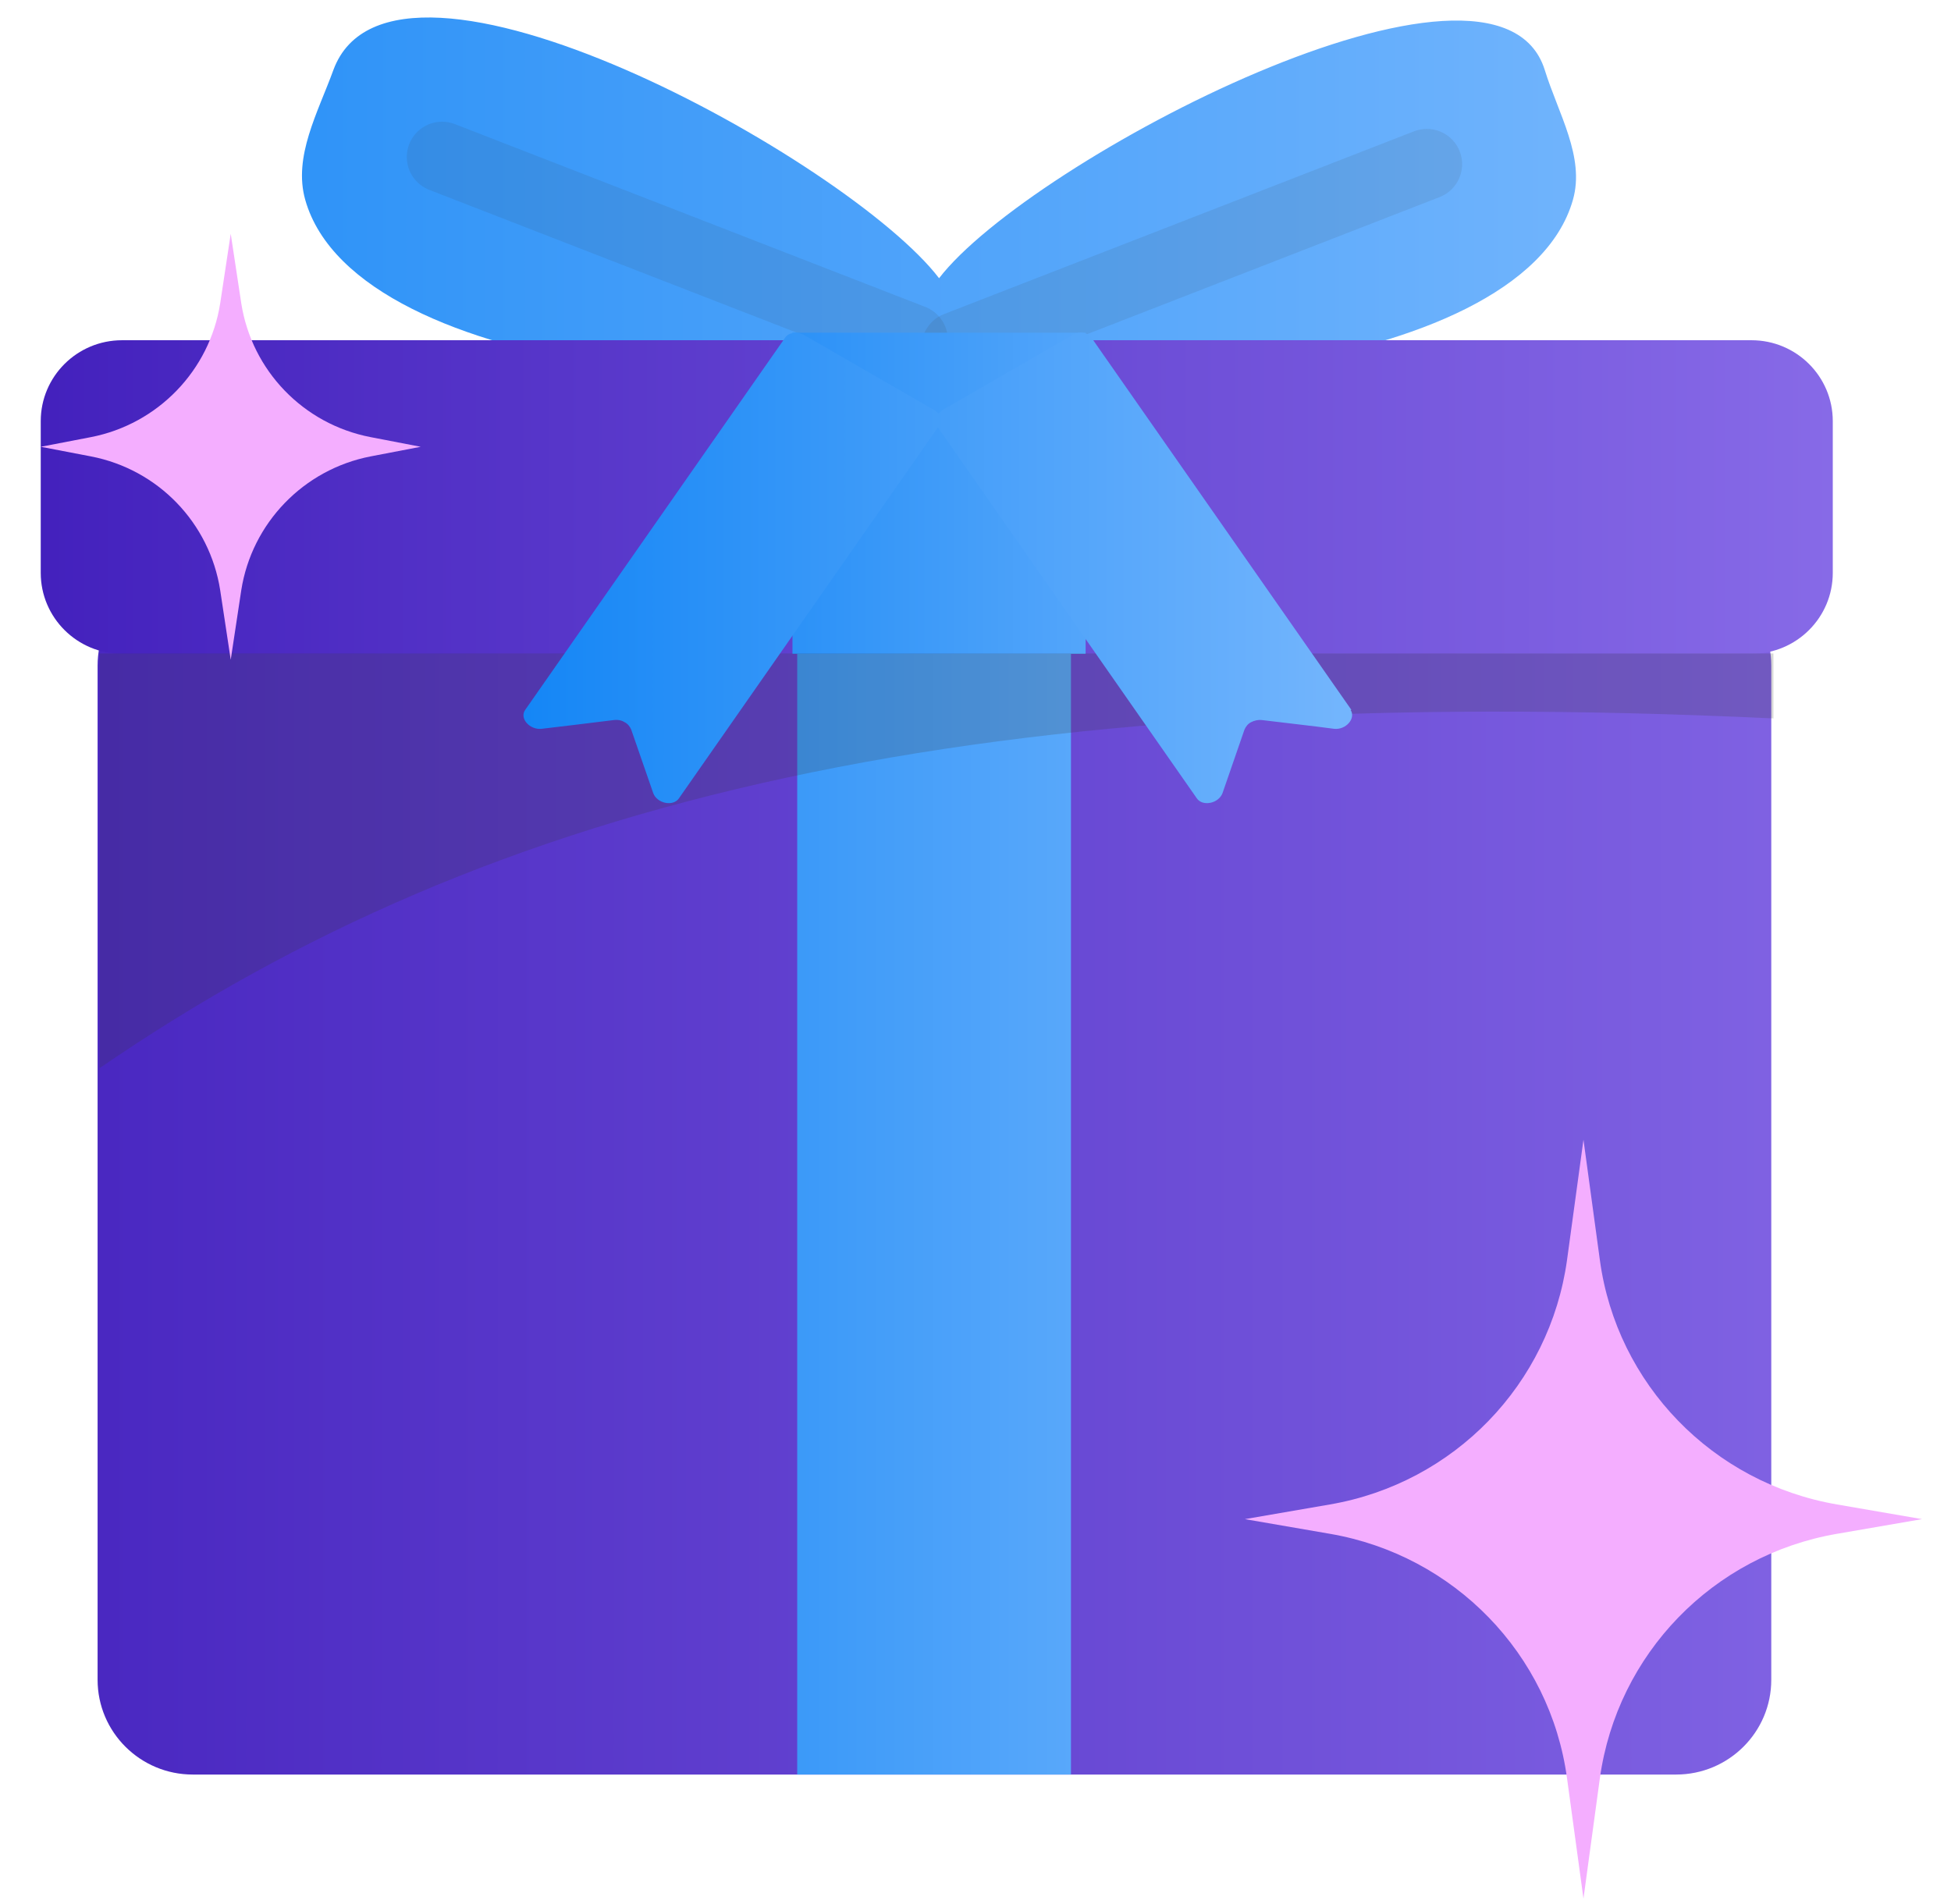 <svg width="42" height="41" viewBox="0 0 42 41" fill="none" xmlns="http://www.w3.org/2000/svg">
<g clip-path="url(#clip0_4_571)">
<path d="M36.082 12.291H4.15C3.019 12.291 2.101 13.204 2.101 14.331V36.165C2.101 37.291 3.019 38.205 4.15 38.205H36.082C37.214 38.205 38.131 37.291 38.131 36.165V14.331C38.131 13.204 37.214 12.291 36.082 12.291Z" fill="url(#paint0_linear_4_571)"/>
<path d="M23.055 12.291H17.162V38.205H23.055V12.291Z" fill="url(#paint1_linear_4_571)"/>
<path d="M33.254 1.504C32.211 -1.809 22.156 3.463 20.216 5.99C18.285 3.463 8.466 -1.971 7.178 1.504C6.843 2.425 6.308 3.372 6.571 4.302C7.686 8.246 18.067 8.815 20.216 7.416C22.365 8.815 32.746 8.237 33.861 4.302C34.124 3.381 33.544 2.443 33.254 1.504Z" fill="url(#paint2_linear_4_571)"/>
<path opacity="0.1" d="M30.716 3.535L20.596 7.471" stroke="#3A3A3A" stroke-width="1.519" stroke-miterlimit="10" stroke-linecap="round"/>
<path d="M37.705 7.325H2.627C1.661 7.325 0.877 8.105 0.877 9.067V12.334C0.877 13.296 1.661 14.076 2.627 14.076H37.705C38.672 14.076 39.455 13.296 39.455 12.334V9.067C39.455 8.105 38.672 7.325 37.705 7.325Z" fill="url(#paint3_linear_4_571)"/>
<path opacity="0.1" d="M9.517 3.38L19.645 7.316" stroke="#3A3A3A" stroke-width="1.519" stroke-miterlimit="10" stroke-linecap="round"/>
<path d="M23.371 7.163H17.06V14.078H23.371V7.163Z" fill="url(#paint4_linear_4_571)"/>
<path opacity="0.2" d="M38.177 15.467C21.069 14.664 10.633 17.164 2.147 22.995V14.068H38.177V15.458V15.467Z" fill="#3A3A3A"/>
<path d="M29.093 15.285L23.49 7.261C23.408 7.153 23.236 7.126 23.082 7.216L20.299 8.822C20.299 8.822 20.226 8.877 20.199 8.904C20.172 8.877 20.144 8.841 20.099 8.822L17.316 7.216C17.171 7.135 16.989 7.153 16.908 7.261L11.305 15.285C11.178 15.466 11.404 15.718 11.658 15.691C12.13 15.637 12.628 15.574 13.218 15.502C13.29 15.493 13.372 15.502 13.444 15.547C13.517 15.583 13.562 15.646 13.589 15.709L14.061 17.072C14.142 17.298 14.487 17.37 14.614 17.19L20.19 9.202L25.766 17.19C25.892 17.37 26.237 17.298 26.319 17.072L26.79 15.709C26.817 15.646 26.863 15.583 26.935 15.547C27.008 15.511 27.089 15.493 27.162 15.502C27.751 15.574 28.25 15.628 28.721 15.691C28.975 15.718 29.193 15.466 29.075 15.285H29.093Z" fill="url(#paint5_linear_4_571)"/>
<path d="M34.088 24.538L34.441 27.128C34.804 29.8 36.871 31.93 39.546 32.39L41.377 32.706L39.546 33.022C36.871 33.482 34.813 35.612 34.441 38.284L34.088 40.875L33.734 38.284C33.372 35.612 31.305 33.482 28.63 33.022L26.799 32.706L28.63 32.39C31.305 31.93 33.363 29.8 33.734 27.128L34.088 24.538Z" fill="#F4AEFF"/>
<path d="M4.967 5.033L5.194 6.531C5.421 7.976 6.527 9.131 7.978 9.411L9.057 9.619L7.978 9.826C6.536 10.106 5.421 11.261 5.194 12.706L4.967 14.204L4.74 12.706C4.514 11.261 3.408 10.106 1.957 9.826L0.878 9.619L1.957 9.411C3.398 9.131 4.514 7.976 4.74 6.531L4.967 5.033Z" fill="#F4AEFF"/>
</g>
<defs>
<linearGradient id="paint0_linear_4_571" x1="-22.777" y1="25.252" x2="69.23" y2="25.252" gradientUnits="userSpaceOnUse">
<stop stop-color="#2500AA"/>
<stop offset="1" stop-color="#AD93FF"/>
</linearGradient>
<linearGradient id="paint1_linear_4_571" x1="5.104" y1="25.252" x2="35.05" y2="25.252" gradientUnits="userSpaceOnUse">
<stop stop-color="#007CF4"/>
<stop offset="1" stop-color="#93C5FF"/>
</linearGradient>
<linearGradient id="paint2_linear_4_571" x1="-13.602" y1="4.239" x2="48.966" y2="4.239" gradientUnits="userSpaceOnUse">
<stop stop-color="#007CF4"/>
<stop offset="1" stop-color="#93C5FF"/>
</linearGradient>
<linearGradient id="paint3_linear_4_571" x1="-16.376" y1="10.701" x2="61.106" y2="10.701" gradientUnits="userSpaceOnUse">
<stop stop-color="#2500AA"/>
<stop offset="1" stop-color="#AD93FF"/>
</linearGradient>
<linearGradient id="paint4_linear_4_571" x1="10.196" y1="10.62" x2="33.408" y2="10.62" gradientUnits="userSpaceOnUse">
<stop stop-color="#007CF4"/>
<stop offset="1" stop-color="#93C5FF"/>
</linearGradient>
<linearGradient id="paint5_linear_4_571" x1="7.478" y1="12.234" x2="34.905" y2="12.234" gradientUnits="userSpaceOnUse">
<stop stop-color="#007CF4"/>
<stop offset="1" stop-color="#93C5FF"/>
</linearGradient>
<clipPath id="clip0_4_571">
<rect width="40.5" height="40.5" fill="white" transform="translate(0.875 0.375)"/>
</clipPath>
</defs>
</svg>
